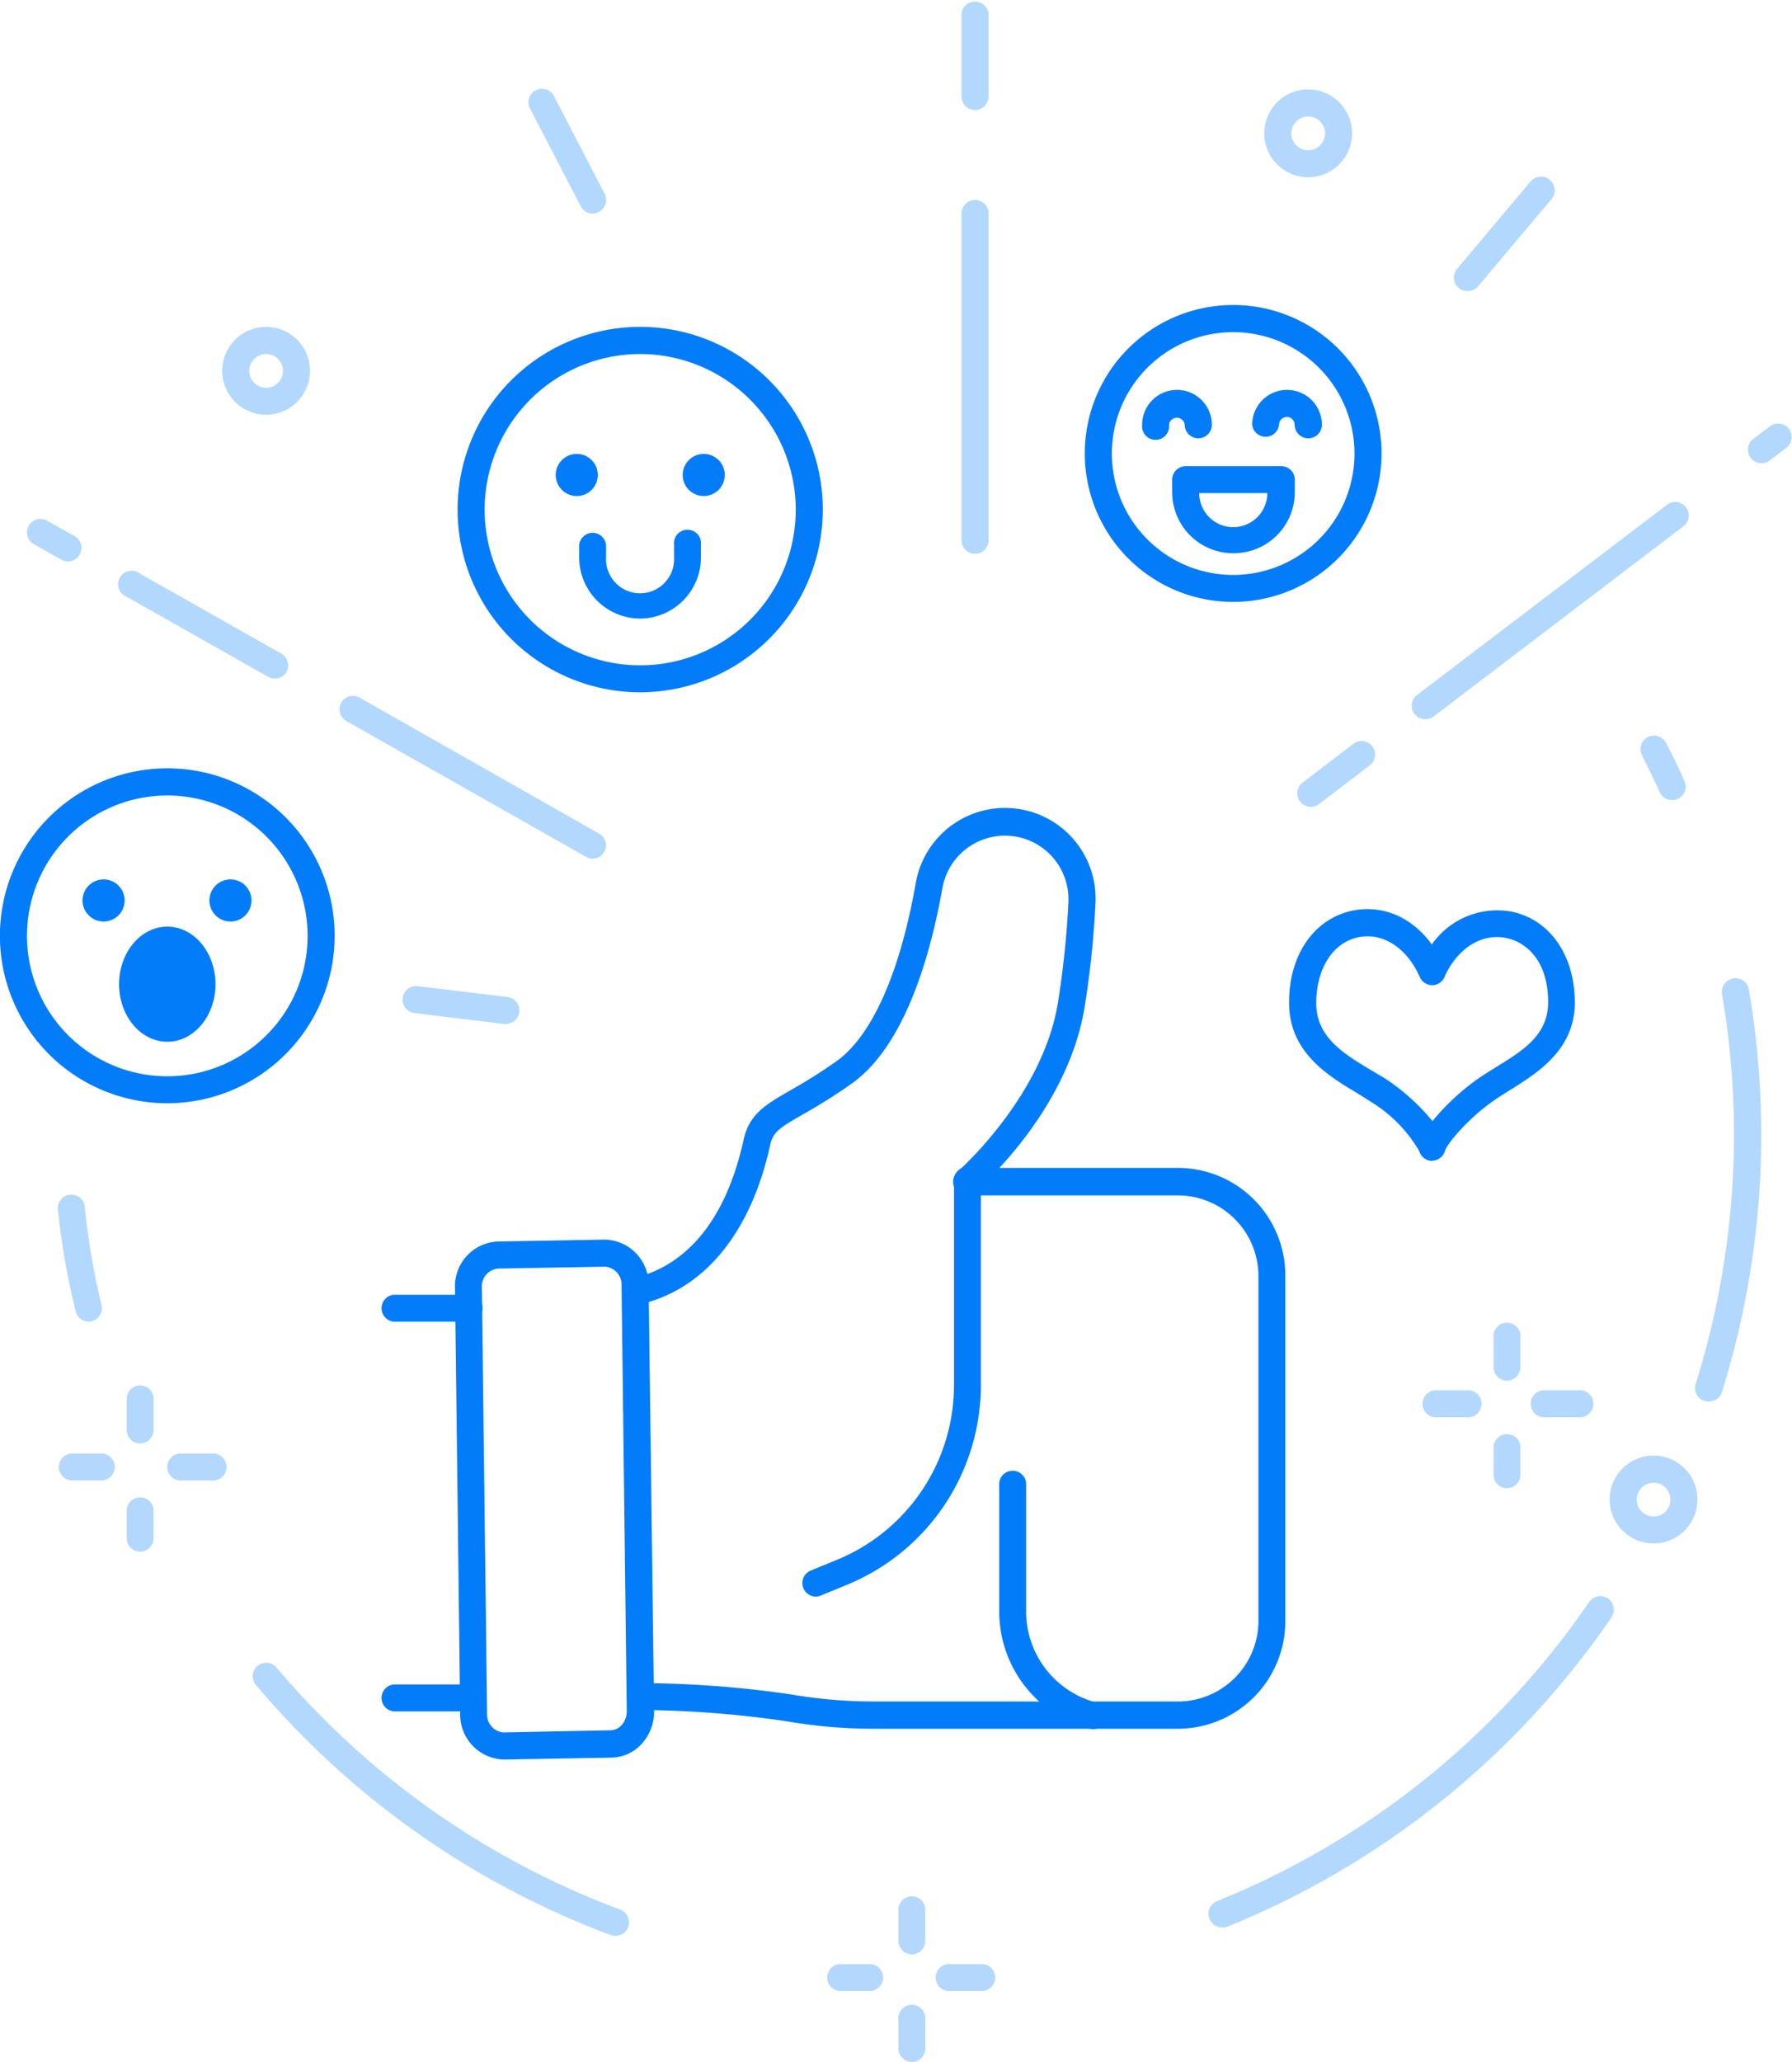 <svg xmlns="http://www.w3.org/2000/svg" viewBox="0 0 200 230.03"><defs><style>.cls-1,.cls-2{fill:#037cf9;}.cls-2,.cls-3{opacity:0.3;}</style></defs><g id="Layer_2" data-name="Layer 2"><g id="Layer_1-2" data-name="Layer 1"><path class="cls-1" d="M131.45,192.83H97.67a57.11,57.11,0,0,1-9.91-.84A117.33,117.33,0,0,0,72,190.74a1.51,1.51,0,0,1,0-3h0A118.57,118.57,0,0,1,88.28,189a55.16,55.16,0,0,0,9.39.79h33.78a9,9,0,0,0,9-9V142.34a9,9,0,0,0-9-9H107.88a1.5,1.5,0,0,1-1.41-1,1.52,1.52,0,0,1,.42-1.67c.1-.08,9.5-8.36,11.19-18.88a101.88,101.88,0,0,0,1.16-11.14,7.09,7.09,0,0,0-14.06-1.6c-1.36,7.64-4.22,17.63-10.13,21.82a60,60,0,0,1-5.32,3.36c-2.67,1.54-3.46,2-3.78,3.52-2.11,9.56-7.12,15.82-14.12,17.64a1.51,1.51,0,1,1-.75-2.92c4.13-1.07,9.55-4.61,11.92-15.37.63-2.84,2.45-3.89,5.22-5.49a59.54,59.54,0,0,0,5.08-3.2c4-2.81,7.13-9.87,8.9-19.88a10.11,10.11,0,0,1,20.06,2.27,105.18,105.18,0,0,1-1.2,11.47c-1.28,8-6.33,14.56-9.52,18h19.91a12,12,0,0,1,12,12v38.47A12,12,0,0,1,131.45,192.83Z"/><path class="cls-1" d="M56.21,196.26a5,5,0,0,1-4.85-5.08l-.58-47.48a5,5,0,0,1,4.77-5.22l11.92-.21a5,5,0,0,1,4.92,5.08L73,190.83a5.29,5.29,0,0,1-1.32,3.61,4.66,4.66,0,0,1-3.44,1.61l-11.92.21h-.07Zm0-1.51Zm11.29-53.46h0l-11.92.21a2,2,0,0,0-1.8,2.16l.58,47.48a2,2,0,0,0,1.83,2.1h0L68.15,193a1.74,1.74,0,0,0,1.24-.59,2.34,2.34,0,0,0,.56-1.57l-.58-47.48A2,2,0,0,0,67.54,141.29Z"/><path class="cls-1" d="M52.17,147.42H43.92a1.51,1.51,0,0,1,0-3h8.25a1.51,1.51,0,1,1,0,3Z"/><path class="cls-1" d="M52.17,190.89H43.92a1.51,1.51,0,0,1,0-3h8.25a1.51,1.51,0,1,1,0,3Z"/><path class="cls-1" d="M91.05,178.09a1.51,1.51,0,0,1-.58-2.9l3-1.23a21.05,21.05,0,0,0,13-19.5V131.83a1.51,1.51,0,1,1,3,0v22.63a24.07,24.07,0,0,1-14.89,22.29l-3,1.23A1.49,1.49,0,0,1,91.05,178.09Z"/><path class="cls-1" d="M121.77,192.83a1.5,1.5,0,0,1-.37-.05h0a13.54,13.54,0,0,1-9.88-13V165.39a1.51,1.51,0,0,1,3,0v14.38a10.51,10.51,0,0,0,7.67,10.09,1.51,1.51,0,0,1-.4,3Z"/><path class="cls-1" d="M159.85,129.49a1.51,1.51,0,0,1-1.45-1.09,15.7,15.7,0,0,0-5.38-5.49c-.49-.32-1-.64-1.59-1-3.21-1.93-7.6-4.56-7.56-10.12,0-5.35,2.84-9.36,7.14-10.23a8.21,8.21,0,0,1,5.79,1,10,10,0,0,1,3,2.79,8.9,8.9,0,0,1,8.87-3.67c4.27.86,7.05,4.81,7.09,10.06s-4,7.83-7.18,9.82c-.69.43-1.34.83-1.92,1.24-3.09,2.18-5.2,4.9-5.38,5.54a1.52,1.52,0,0,1-1.44,1.13Zm-7.23-25.05a5.86,5.86,0,0,0-1,.1c-2.84.58-4.69,3.44-4.72,7.3s3.09,5.7,6.09,7.51c.59.35,1.15.68,1.68,1a23.62,23.62,0,0,1,5.2,4.7,26.23,26.23,0,0,1,5.09-4.73c.66-.46,1.38-.9,2.07-1.33,3-1.84,5.78-3.58,5.75-7.24,0-4.56-2.43-6.67-4.67-7.12-3.2-.64-5.76,1.72-6.89,4.34a1.5,1.5,0,0,1-1.38.92h0a1.51,1.51,0,0,1-1.38-.91C157.2,106.14,155,104.44,152.62,104.44Z"/><path class="cls-1" d="M18.67,123.06a18.68,18.68,0,1,1,18.68-18.68A18.7,18.7,0,0,1,18.67,123.06Zm0-34.33a15.66,15.66,0,1,0,15.66,15.65A15.67,15.67,0,0,0,18.67,88.73Z"/><ellipse class="cls-1" cx="18.67" cy="109.78" rx="5.38" ry="6.42"/><circle class="cls-1" cx="11.56" cy="100.44" r="2.35"/><circle class="cls-1" cx="25.72" cy="100.44" r="2.35"/><path class="cls-1" d="M71.46,77.22A20.38,20.38,0,1,1,91.83,56.85,20.4,20.4,0,0,1,71.46,77.22Zm0-37.73A17.36,17.36,0,1,0,88.81,56.85,17.38,17.38,0,0,0,71.46,39.49Z"/><path class="cls-1" d="M71.46,69a6.83,6.83,0,0,1-6.82-6.82V60.77a1.51,1.51,0,0,1,3,0v1.41a3.8,3.8,0,1,0,7.59,0V60.77a1.51,1.51,0,1,1,3,0v1.41A6.83,6.83,0,0,1,71.46,69Z"/><circle class="cls-1" cx="64.37" cy="52.98" r="2.35"/><circle class="cls-1" cx="78.54" cy="52.98" r="2.35"/><path class="cls-1" d="M137.64,67.14a16.56,16.56,0,1,1,16.55-16.55A16.57,16.57,0,0,1,137.64,67.14Zm0-30.09a13.54,13.54,0,1,0,13.53,13.54A13.55,13.55,0,0,0,137.64,37.05Z"/><path class="cls-2" d="M66.15,95.77a1.46,1.46,0,0,1-.75-.2L38.65,80.43a1.5,1.5,0,1,1,1.48-2.62L66.89,93a1.5,1.5,0,0,1,.57,2A1.52,1.52,0,0,1,66.15,95.77Z"/><path class="cls-2" d="M30.64,75.68a1.52,1.52,0,0,1-.74-.2l-15.74-8.9A1.51,1.51,0,1,1,15.65,64l15.73,8.9A1.51,1.51,0,0,1,32,74.91,1.49,1.49,0,0,1,30.64,75.68Z"/><path class="cls-2" d="M7.59,62.62a1.51,1.51,0,0,1-.74-.19L3.61,60.6A1.51,1.51,0,0,1,5.1,58L8.33,59.8a1.51,1.51,0,0,1-.74,2.82Z"/><path class="cls-2" d="M108.83,61.78a1.5,1.5,0,0,1-1.51-1.5V23.65a1.51,1.51,0,0,1,3,0V60.28A1.51,1.51,0,0,1,108.83,61.78Z"/><path class="cls-2" d="M108.83,12.28a1.51,1.51,0,0,1-1.51-1.51V1.51a1.51,1.51,0,0,1,3,0v9.26A1.52,1.52,0,0,1,108.83,12.28Z"/><path class="cls-2" d="M196.6,51.67a1.52,1.52,0,0,1-1.2-.6,1.5,1.5,0,0,1,.28-2.11l1.9-1.44a1.51,1.51,0,0,1,1.83,2.4l-1.9,1.44A1.47,1.47,0,0,1,196.6,51.67Z"/><path class="cls-2" d="M159.07,80.23a1.51,1.51,0,0,1-.92-2.71l27.94-21.25a1.51,1.51,0,0,1,1.83,2.4L160,79.92A1.49,1.49,0,0,1,159.07,80.23Z"/><path class="cls-2" d="M146.3,90a1.51,1.51,0,0,1-.92-2.71L151,83a1.51,1.51,0,1,1,1.83,2.4l-5.63,4.3A1.56,1.56,0,0,1,146.3,90Z"/><path class="cls-2" d="M9.91,147.42a1.51,1.51,0,0,1-1.44-1.08,80.6,80.6,0,0,1-2-11.34,1.51,1.51,0,1,1,3-.3,79.83,79.83,0,0,0,1.84,10.78,1.5,1.5,0,0,1-1,1.87A1.29,1.29,0,0,1,9.91,147.42Z"/><path class="cls-2" d="M68.68,215.94a1.37,1.37,0,0,1-.52-.1,95.44,95.44,0,0,1-39.6-27.9,1.5,1.5,0,1,1,2.3-1.94,92.59,92.59,0,0,0,38.35,27,1.51,1.51,0,0,1-.53,2.93Z"/><path class="cls-2" d="M136.4,215a1.52,1.52,0,0,1-1.4-.95,1.5,1.5,0,0,1,.84-2,92.15,92.15,0,0,0,41.52-33.36,1.51,1.51,0,1,1,2.49,1.71A95.24,95.24,0,0,1,137,214.9,1.65,1.65,0,0,1,136.4,215Z"/><path class="cls-2" d="M190.7,156.33a1.5,1.5,0,0,1-1.44-2,92.76,92.76,0,0,0,2.93-43.44,1.51,1.51,0,1,1,3-.51,96,96,0,0,1-3,44.86A1.52,1.52,0,0,1,190.7,156.33Z"/><path class="cls-2" d="M186.61,89.24a1.49,1.49,0,0,1-1.37-.88c-.64-1.39-1.32-2.78-2-4.14a1.51,1.51,0,0,1,2.68-1.39c.73,1.4,1.43,2.84,2.08,4.28a1.51,1.51,0,0,1-.74,2A1.58,1.58,0,0,1,186.61,89.24Z"/><path class="cls-2" d="M163.76,32.47A1.51,1.51,0,0,1,162.61,30l8.22-9.77a1.51,1.51,0,0,1,2.31,2l-8.22,9.76A1.54,1.54,0,0,1,163.76,32.47Z"/><path class="cls-2" d="M66.15,23.83A1.51,1.51,0,0,1,64.81,23L59.19,12.18a1.51,1.51,0,1,1,2.68-1.38l5.62,10.83a1.51,1.51,0,0,1-.65,2A1.44,1.44,0,0,1,66.15,23.83Z"/><path class="cls-1" d="M137.64,61.71a6.82,6.82,0,0,1-6.82-6.81V53.49A1.51,1.51,0,0,1,132.33,52H143a1.51,1.51,0,0,1,1.51,1.51V54.9A6.82,6.82,0,0,1,137.64,61.71ZM133.84,55a3.8,3.8,0,0,0,7.6,0Z"/><path class="cls-1" d="M133.73,48.89a1.52,1.52,0,0,1-1.51-1.51.88.88,0,0,0-1.75,0,1.51,1.51,0,1,1-3,0,3.89,3.89,0,0,1,7.78,0A1.51,1.51,0,0,1,133.73,48.89Z"/><path class="cls-1" d="M146,48.89a1.52,1.52,0,0,1-1.51-1.51.87.87,0,1,0-1.74,0,1.51,1.51,0,0,1-3,0,3.89,3.89,0,0,1,7.78,0A1.51,1.51,0,0,1,146,48.89Z"/><g class="cls-3"><path class="cls-1" d="M163.67,158.08h-3.22a1.51,1.51,0,1,1,0-3h3.22a1.51,1.51,0,1,1,0,3Z"/><path class="cls-1" d="M176.15,158.08h-3.63a1.51,1.51,0,1,1,0-3h3.63a1.51,1.51,0,1,1,0,3Z"/><path class="cls-1" d="M168.2,166a1.5,1.5,0,0,1-1.51-1.51V161.3a1.51,1.51,0,0,1,3,0v3.22A1.51,1.51,0,0,1,168.2,166Z"/><path class="cls-1" d="M168.2,154a1.51,1.51,0,0,1-1.51-1.51v-3.62a1.51,1.51,0,0,1,3,0v3.62A1.52,1.52,0,0,1,168.2,154Z"/><path class="cls-1" d="M97.26,222.08H94a1.51,1.51,0,1,1,0-3h3.22a1.51,1.51,0,0,1,0,3Z"/><path class="cls-1" d="M109.73,222.08h-3.62a1.51,1.51,0,1,1,0-3h3.62a1.51,1.51,0,0,1,0,3Z"/><path class="cls-1" d="M101.78,230a1.51,1.51,0,0,1-1.51-1.51V225.3a1.51,1.51,0,1,1,3,0v3.22A1.5,1.5,0,0,1,101.78,230Z"/><path class="cls-1" d="M101.78,218a1.52,1.52,0,0,1-1.51-1.51v-3.63a1.51,1.51,0,0,1,3,0v3.63A1.51,1.51,0,0,1,101.78,218Z"/><path class="cls-1" d="M11.12,165.13H7.9a1.51,1.51,0,0,1,0-3h3.22a1.51,1.51,0,1,1,0,3Z"/><path class="cls-1" d="M23.6,165.13H20a1.51,1.51,0,0,1,0-3H23.6a1.51,1.51,0,1,1,0,3Z"/><path class="cls-1" d="M15.65,173.08a1.51,1.51,0,0,1-1.51-1.51v-3.22a1.51,1.51,0,0,1,3,0v3.22A1.52,1.52,0,0,1,15.65,173.08Z"/><path class="cls-1" d="M15.65,161a1.5,1.5,0,0,1-1.51-1.51v-3.62a1.51,1.51,0,0,1,3,0v3.62A1.51,1.51,0,0,1,15.65,161Z"/><path class="cls-1" d="M184.56,172.16a4.9,4.9,0,1,1,4.89-4.89A4.9,4.9,0,0,1,184.56,172.16Zm0-6.77a1.88,1.88,0,1,0,1.87,1.88A1.88,1.88,0,0,0,184.56,165.39Z"/><path class="cls-1" d="M146,19.77a4.9,4.9,0,1,1,4.9-4.9A4.91,4.91,0,0,1,146,19.77ZM146,13a1.88,1.88,0,1,0,1.88,1.87A1.87,1.87,0,0,0,146,13Z"/><path class="cls-1" d="M29.71,46.26a4.9,4.9,0,1,1,4.89-4.9A4.9,4.9,0,0,1,29.71,46.26Zm0-6.77a1.88,1.88,0,1,0,1.87,1.87A1.87,1.87,0,0,0,29.71,39.49Z"/></g><path class="cls-2" d="M56.51,114.23h-.18L46.26,113a1.51,1.51,0,0,1,.36-3l10.07,1.21a1.51,1.51,0,0,1-.18,3Z"/></g></g></svg>